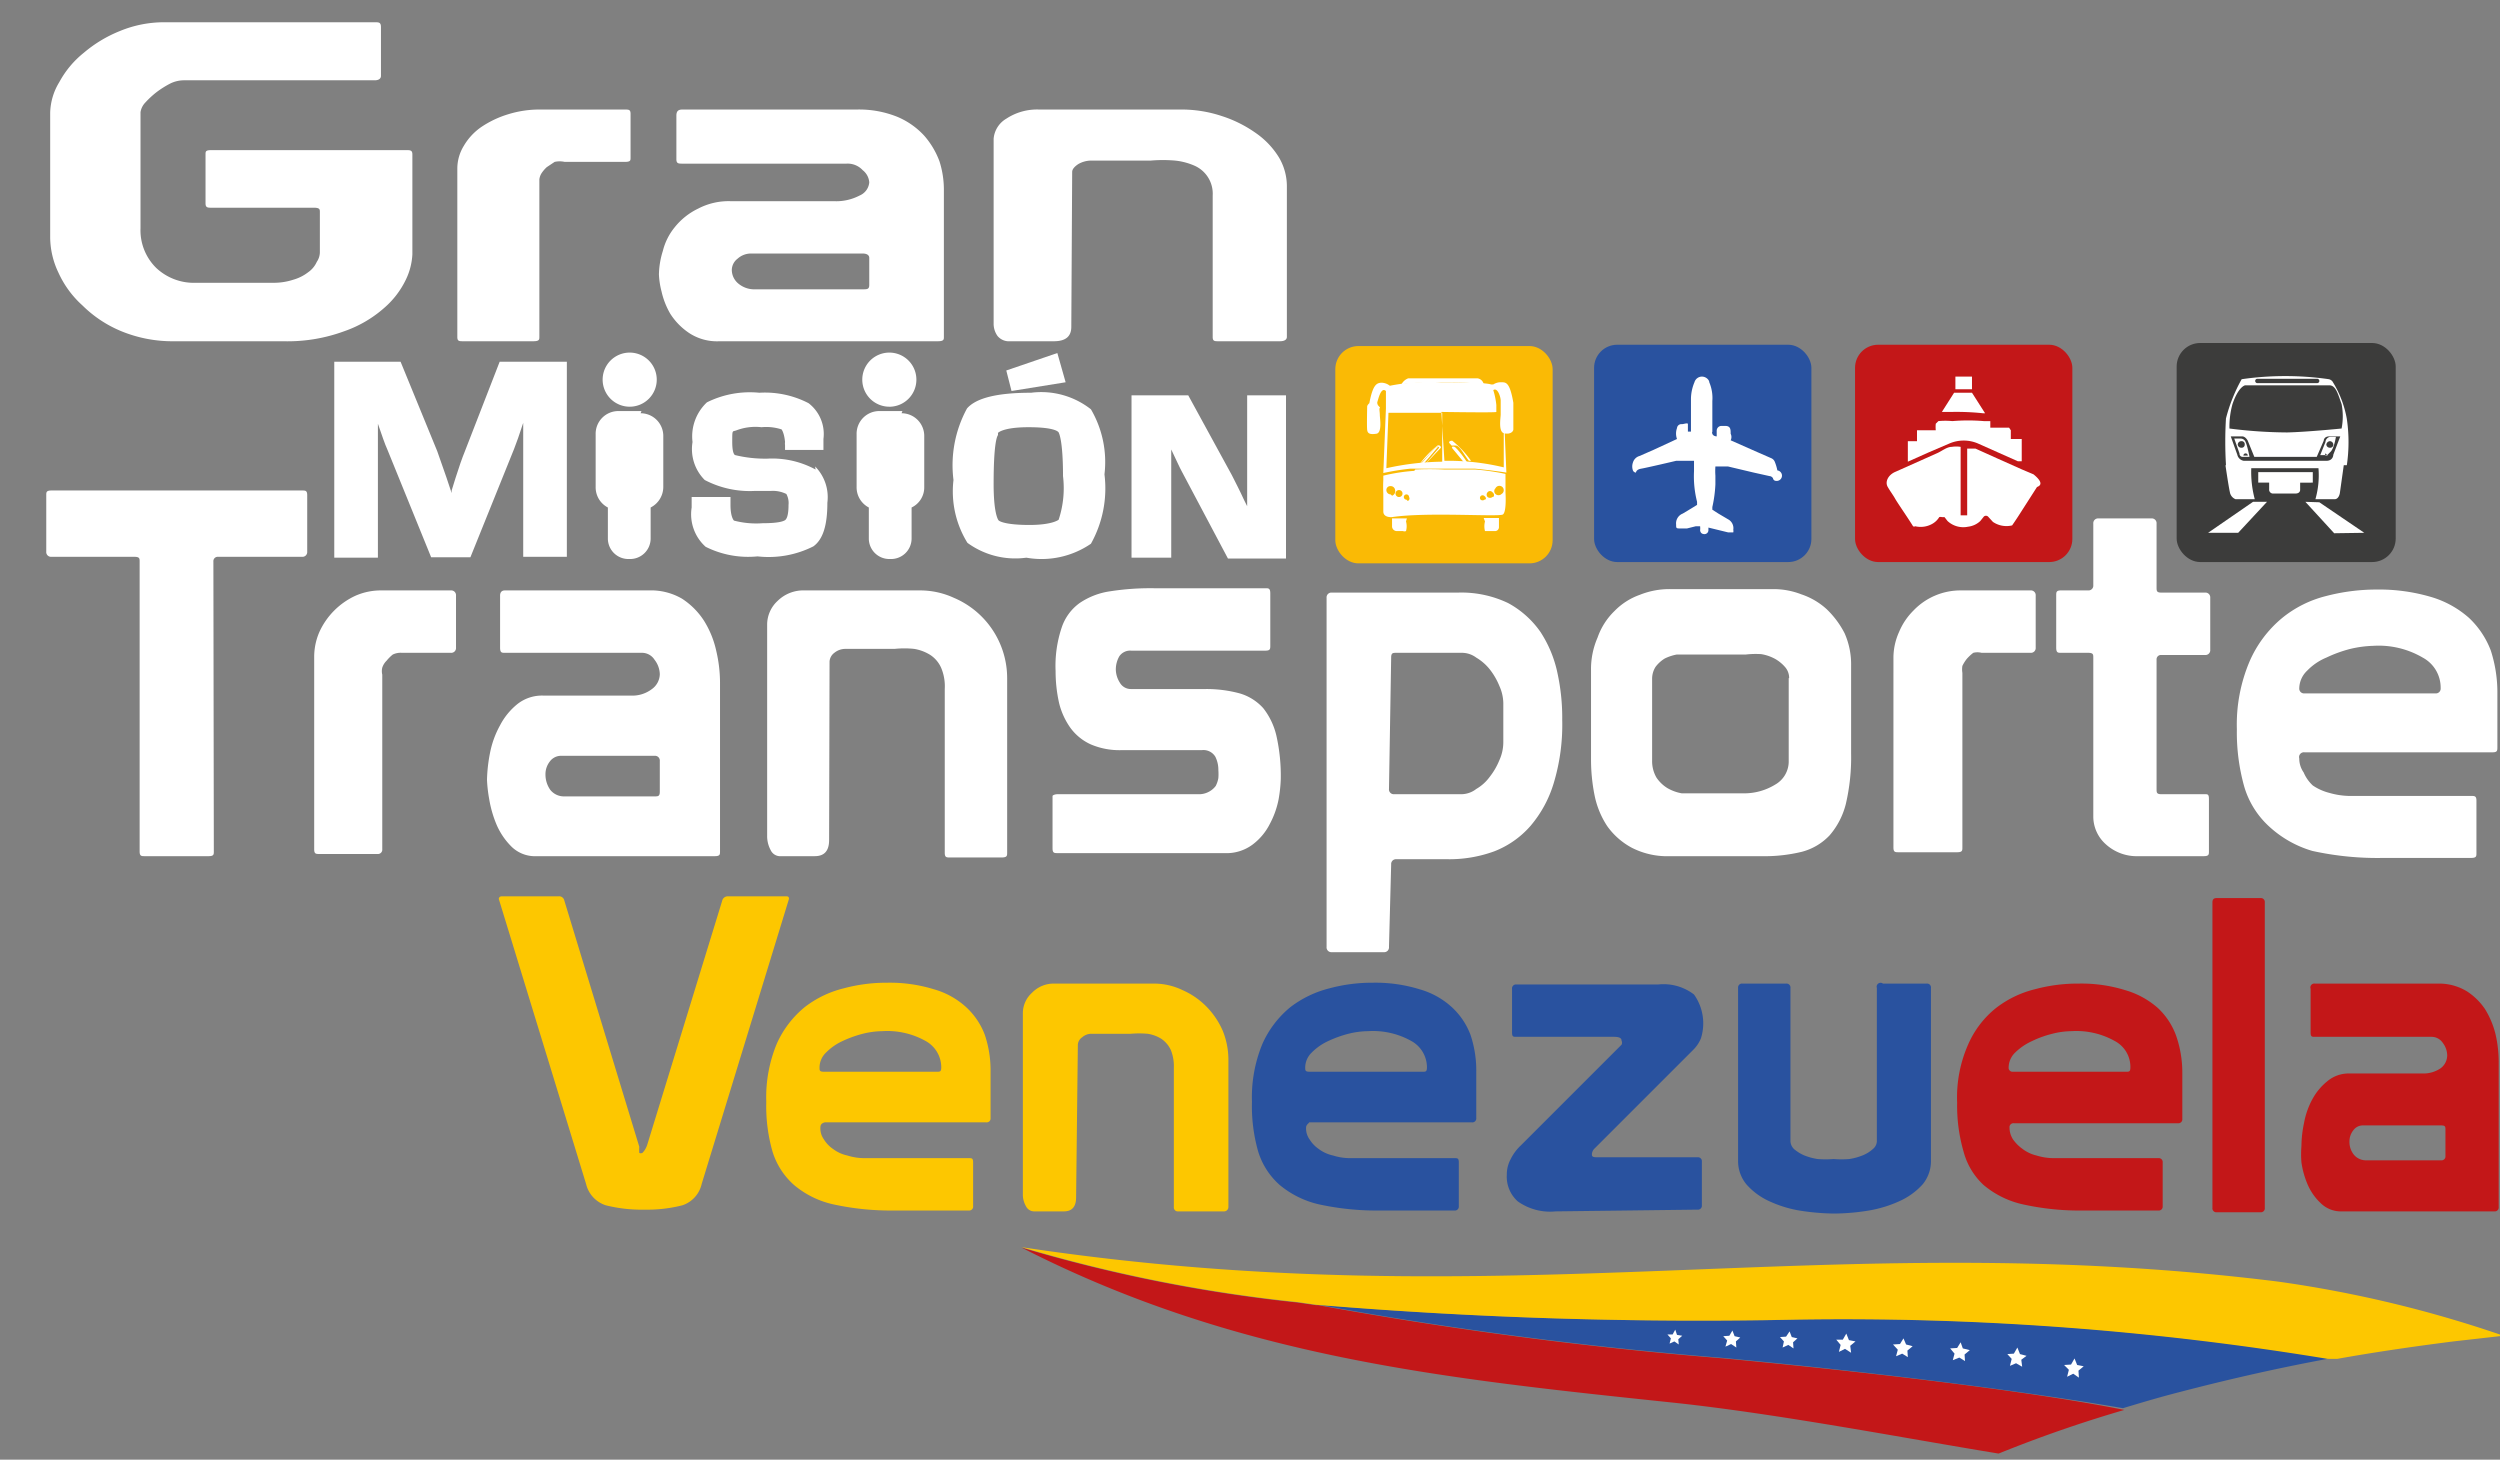 <svg id="Layer_1" data-name="Layer 1" xmlns="http://www.w3.org/2000/svg" viewBox="0 0 57.29 33.45"><rect x="0" y="0" width="57.29" height="33.45" fill="#808080" stroke="none"/><path d="M30.19,29.9h0Z" fill="none"/><path d="M39.51,31.13a92.87,92.87,0,0,1-9.3-1.22h-.05l-.42-.06a34.7,34.7,0,0,1-6.33-1.26h0c4.93,2.52,9.67,3,15,3.56,2.4.26,5.19.8,7.39,1.16a30.3,30.3,0,0,1,2.88-1C47.15,32,44.13,31.57,39.51,31.13Z" fill="#c31718"/><path d="M41.21,30.24a105.9,105.9,0,0,1-11-.34h0a92.87,92.87,0,0,0,9.3,1.22c4.62.44,7.64.89,9.14,1.15.4-.12.83-.25,1.3-.37,1-.26,2.14-.53,3.44-.77A68.21,68.21,0,0,0,41.21,30.24Z" fill="#29529f"/><path d="M52.21,29.37c-10.33-1.29-17.65.89-28.8-.79h0a34.7,34.7,0,0,0,6.33,1.26l.42.06h0a105.9,105.9,0,0,0,11,.34,68.21,68.21,0,0,1,12.18.9l.22,0c.83-.15,1.72-.28,2.66-.4l1.15-.13A27.49,27.49,0,0,0,52.21,29.37Z" fill="#fdc700"/><polygon points="38.39 30.47 38.43 30.59 38.55 30.61 38.46 30.69 38.47 30.81 38.37 30.74 38.26 30.79 38.29 30.67 38.21 30.58 38.33 30.58 38.39 30.47" fill="#fff"/><polygon points="39.7 30.49 39.75 30.62 39.88 30.65 39.78 30.74 39.79 30.88 39.67 30.8 39.54 30.86 39.58 30.72 39.49 30.62 39.63 30.61 39.7 30.49" fill="#fff"/><polygon points="41.01 30.51 41.06 30.64 41.19 30.67 41.09 30.76 41.1 30.9 40.98 30.82 40.85 30.88 40.88 30.74 40.79 30.64 40.93 30.63 41.01 30.51" fill="#fff"/><polygon points="42.31 30.56 42.37 30.71 42.52 30.74 42.4 30.84 42.42 31 42.28 30.91 42.14 30.98 42.18 30.82 42.08 30.7 42.23 30.7 42.31 30.56" fill="#fff"/><polygon points="43.62 30.67 43.68 30.81 43.83 30.85 43.71 30.95 43.72 31.1 43.59 31.02 43.45 31.08 43.49 30.93 43.38 30.81 43.54 30.8 43.62 30.67" fill="#fff"/><polygon points="44.93 30.76 44.98 30.9 45.14 30.94 45.02 31.04 45.03 31.19 44.9 31.11 44.75 31.17 44.79 31.02 44.69 30.9 44.85 30.89 44.93 30.76" fill="#fff"/><polygon points="46.23 30.88 46.29 31.03 46.44 31.07 46.32 31.16 46.34 31.32 46.2 31.24 46.06 31.3 46.1 31.14 46 31.03 46.15 31.02 46.23 30.88" fill="#fff"/><polygon points="47.54 31.13 47.6 31.28 47.75 31.31 47.63 31.41 47.64 31.57 47.51 31.48 47.37 31.55 47.41 31.39 47.3 31.28 47.46 31.27 47.54 31.13" fill="#fff"/><path d="M14.43,9.32a.62.62,0,0,0,.62-.62.62.62,0,1,0-1.24,0,.62.62,0,0,0,.62.62" fill="#fff"/><path d="M14.7,9.42h-.54a.52.52,0,0,0-.51.53v1.21a.52.52,0,0,0,.28.47v.72a.47.47,0,0,0,.49.46h0a.47.47,0,0,0,.49-.46v-.72a.53.53,0,0,0,.29-.47V10a.52.52,0,0,0-.52-.53" fill="#fff"/><path d="M20.41,9.32A.62.62,0,0,0,21,8.7a.62.62,0,0,0-1.24,0,.62.62,0,0,0,.62.62" fill="#fff"/><path d="M20.68,9.42h-.54a.52.52,0,0,0-.51.53v1.21a.52.52,0,0,0,.28.47v.72a.47.47,0,0,0,.49.46h0a.47.47,0,0,0,.49-.46v-.72a.51.51,0,0,0,.29-.47V10a.52.52,0,0,0-.52-.53" fill="#fff"/><path d="M10.65,10.35q-.09.22-.21.6l-.09.29,0,.06-.12-.36-.21-.6L9.18,8.29H7.66v4.49h1V10.35c0-.18,0-.39,0-.64h0c.09.26.16.47.22.6l1,2.46h.9l1-2.48q.08-.2.21-.6h0c0,.23,0,.45,0,.64v2.43h1V8.29H11.45Z" fill="#fff"/><path d="M18.69,10.76a2.08,2.08,0,0,0-1.1-.25,2.89,2.89,0,0,1-.74-.08s-.07,0-.07-.3,0-.23.1-.27a1.23,1.23,0,0,1,.57-.07,1.14,1.14,0,0,1,.46.05s.06.07.08.29a.23.23,0,0,0,0,.07v.11h.88v-.25a.89.89,0,0,0-.34-.82A2.17,2.17,0,0,0,17.4,9a2.21,2.21,0,0,0-1.2.22,1.07,1.07,0,0,0-.33.91,1,1,0,0,0,.28.87,2.22,2.22,0,0,0,1.15.25l.37,0a.7.7,0,0,1,.35.07.43.43,0,0,1,.05.25c0,.26-.05.33-.08.35s-.13.07-.51.07a2,2,0,0,1-.66-.06s-.08-.07-.08-.36v-.18h-.89v.24a1,1,0,0,0,.32.9,2.17,2.17,0,0,0,1.19.22,2.27,2.27,0,0,0,1.28-.23c.22-.16.32-.48.32-1a1,1,0,0,0-.28-.83" fill="#fff"/><polygon points="24.42 8.76 24.23 8.09 23.06 8.49 23.18 8.96 24.42 8.76" fill="#fff"/><path d="M23.63,9c-.78,0-1.26.12-1.47.36A2.72,2.72,0,0,0,21.85,11a2.24,2.24,0,0,0,.32,1.44,1.86,1.86,0,0,0,1.35.34A2,2,0,0,0,25,12.46a2.6,2.6,0,0,0,.31-1.59A2.39,2.39,0,0,0,25,9.38,1.84,1.84,0,0,0,23.63,9m-.76.92s.11-.13.7-.13.68.1.69.12.1.19.1,1a2.3,2.3,0,0,1-.1,1s-.14.12-.67.12-.69-.08-.71-.11-.11-.19-.11-.83c0-.89.07-1.08.1-1.12" fill="#fff"/><path d="M28.58,9.06V11.6l-.07-.14c-.1-.22-.2-.41-.28-.57l-1-1.83H25.93v3.72h.91V10.25l0,.05c.11.23.19.41.24.5l1.06,2h1.33V9.06Z" fill="#fff"/><path d="M4.9,19.51c0,.07,0,.11-.12.11H3.32c-.08,0-.12,0-.12-.11V12.87c0-.07,0-.11-.12-.11H1.18a.11.11,0,0,1-.12-.12V11.35c0-.07,0-.11.12-.11H6.92c.08,0,.12,0,.12.11v1.29a.11.11,0,0,1-.12.12H5a.1.1,0,0,0-.11.11Z" fill="#fff"/><path d="M10.33,13.53a.11.11,0,0,1,.12.12v1.19a.11.11,0,0,1-.12.12H9.21A.41.41,0,0,0,9,15a.93.93,0,0,0-.14.14.39.39,0,0,0-.1.16.34.34,0,0,0,0,.16v4a.1.1,0,0,1-.11.11H7.32c-.08,0-.12,0-.12-.11V15.06a1.43,1.43,0,0,1,.12-.58,1.68,1.68,0,0,1,.83-.83,1.45,1.45,0,0,1,.59-.12Z" fill="#fff"/><path d="M11.57,13.53h3.3a1.41,1.41,0,0,1,.76.19,1.7,1.7,0,0,1,.5.5,2.17,2.17,0,0,1,.28.68,3.2,3.2,0,0,1,.09.75v3.86c0,.07,0,.11-.12.11H12.3a.77.77,0,0,1-.57-.21,1.6,1.6,0,0,1-.35-.51,2.62,2.62,0,0,1-.17-.59,3.25,3.25,0,0,1-.05-.44,3.57,3.57,0,0,1,.07-.62,2.15,2.15,0,0,1,.23-.63,1.53,1.53,0,0,1,.39-.48.91.91,0,0,1,.6-.2h2a.74.74,0,0,0,.49-.15.43.43,0,0,0,.18-.34.56.56,0,0,0-.12-.33.34.34,0,0,0-.3-.16H11.57c-.07,0-.11,0-.11-.12V13.65C11.46,13.57,11.5,13.53,11.57,13.53ZM15,18.25c.08,0,.12,0,.12-.11v-.7a.11.11,0,0,0-.12-.12H12.87a.32.32,0,0,0-.27.13.47.47,0,0,0-.1.3.61.61,0,0,0,.11.35.4.4,0,0,0,.33.15Z" fill="#fff"/><path d="M19,19.25c0,.25-.11.37-.33.37H17.9a.24.24,0,0,1-.24-.14.67.67,0,0,1-.08-.33V14.3a.74.74,0,0,1,.24-.53.84.84,0,0,1,.62-.24h2.64a1.85,1.85,0,0,1,.78.17,2,2,0,0,1,1.22,1.84v4c0,.07,0,.11-.13.11H21.77c-.08,0-.12,0-.12-.11V15.79a1.09,1.09,0,0,0-.08-.48.68.68,0,0,0-.25-.3,1,1,0,0,0-.37-.14,2.15,2.15,0,0,0-.45,0H19.36a.4.4,0,0,0-.24.09.27.27,0,0,0-.11.2Z" fill="#fff"/><path d="M24.24,18.2h3.21a.48.48,0,0,0,.26-.06.47.47,0,0,0,.15-.13.64.64,0,0,0,.06-.18,1.21,1.21,0,0,0,0-.18.67.67,0,0,0-.07-.31.32.32,0,0,0-.31-.15H25.71a1.67,1.67,0,0,1-.71-.13,1.18,1.18,0,0,1-.47-.38,1.66,1.66,0,0,1-.26-.57,3.33,3.33,0,0,1-.08-.73,2.76,2.76,0,0,1,.14-1,1.13,1.13,0,0,1,.41-.56,1.66,1.66,0,0,1,.7-.27,6,6,0,0,1,1-.07H29c.07,0,.11,0,.11.12v1.19c0,.08,0,.12-.11.12H25.92a.3.3,0,0,0-.27.13.61.61,0,0,0-.08.3.58.58,0,0,0,.09.3.29.29,0,0,0,.26.15h1.71a2.9,2.9,0,0,1,.78.1,1.16,1.16,0,0,1,.54.34,1.61,1.61,0,0,1,.3.63,4.18,4.18,0,0,1,.1,1,3.31,3.31,0,0,1-.05.46,2,2,0,0,1-.2.56,1.35,1.35,0,0,1-.39.47,1,1,0,0,1-.65.2H24.24c-.08,0-.12,0-.12-.11v-1.2C24.12,18.23,24.16,18.2,24.24,18.2Z" fill="#fff"/><path d="M31.83,21.7a.11.11,0,0,1-.12.12H30.52a.11.11,0,0,1-.12-.12v-8a.11.11,0,0,1,.12-.12h2.89a2.48,2.48,0,0,1,1.15.24,2.15,2.15,0,0,1,.74.66,2.74,2.74,0,0,1,.39.94,4.83,4.83,0,0,1,.11,1.08,4.63,4.63,0,0,1-.19,1.43,2.71,2.71,0,0,1-.54,1,2.12,2.12,0,0,1-.83.58,3,3,0,0,1-1.07.18H32a.11.11,0,0,0-.12.12Zm0-3.62a.11.11,0,0,0,.12.12h1.54a.56.56,0,0,0,.34-.12,1,1,0,0,0,.31-.28,1.57,1.57,0,0,0,.22-.38,1,1,0,0,0,.09-.41v-.9a1,1,0,0,0-.09-.39,1.57,1.57,0,0,0-.22-.38,1.14,1.14,0,0,0-.31-.27.55.55,0,0,0-.34-.11H32c-.08,0-.12,0-.12.11Z" fill="#fff"/><path d="M42.42,17.26a4.69,4.69,0,0,1-.12,1.16,1.75,1.75,0,0,1-.37.72,1.34,1.34,0,0,1-.64.38,3.6,3.6,0,0,1-.92.1H38.28a1.79,1.79,0,0,1-.88-.19,1.64,1.64,0,0,1-.57-.5,2,2,0,0,1-.29-.71,4.17,4.17,0,0,1-.08-.8V15.37a1.81,1.81,0,0,1,.15-.76A1.56,1.56,0,0,1,37,14a1.52,1.52,0,0,1,.58-.37,1.82,1.82,0,0,1,.7-.13h2.37a1.76,1.76,0,0,1,.63.12,1.62,1.62,0,0,1,.58.34,2.08,2.08,0,0,1,.41.55,1.75,1.75,0,0,1,.15.74ZM41,15.54a.38.38,0,0,0-.09-.25.87.87,0,0,0-.23-.19,1,1,0,0,0-.32-.11A2,2,0,0,0,40,15H38.73l-.31,0a1.07,1.07,0,0,0-.27.09.76.76,0,0,0-.21.19.51.51,0,0,0-.08.28v1.87a.75.75,0,0,0,.1.39.82.82,0,0,0,.25.24,1,1,0,0,0,.33.12l.33,0h1.07a1.36,1.36,0,0,0,.74-.2.61.61,0,0,0,.31-.51V15.54Z" fill="#fff"/><path d="M46.53,13.53a.11.11,0,0,1,.12.12v1.19a.11.11,0,0,1-.12.12H45.41a.38.38,0,0,0-.19,0,1,1,0,0,0-.15.14.86.86,0,0,0-.1.16.5.5,0,0,0,0,.16v4c0,.07,0,.11-.12.11H43.51c-.08,0-.12,0-.12-.11V15.06a1.44,1.44,0,0,1,.13-.58,1.51,1.51,0,0,1,.33-.49,1.49,1.49,0,0,1,1.09-.46Z" fill="#fff"/><path d="M49.42,18.08c0,.08,0,.12.11.12h1c.06,0,.09,0,.09.11v1.2c0,.07,0,.11-.12.11H49a1.05,1.05,0,0,1-.74-.27.85.85,0,0,1-.29-.63V15.07c0-.07,0-.11-.12-.11h-.62c-.07,0-.11,0-.11-.12V13.65c0-.08,0-.12.11-.12h.62a.11.11,0,0,0,.12-.12V12a.11.11,0,0,1,.12-.12H49.3a.11.11,0,0,1,.12.12v1.46c0,.08,0,.12.11.12h1a.11.11,0,0,1,.12.12v1.19a.11.11,0,0,1-.12.12h-1a.1.1,0,0,0-.11.11Z" fill="#fff"/><path d="M52.69,17.38a.55.55,0,0,0,.1.32A.88.88,0,0,0,53,18a1.21,1.21,0,0,0,.38.17,1.77,1.77,0,0,0,.46.07h2.79c.08,0,.12,0,.12.11v1.2c0,.07,0,.11-.12.11h-2a6.94,6.94,0,0,1-1.64-.16A2.49,2.49,0,0,1,52,18.94a2,2,0,0,1-.57-.91,4.6,4.6,0,0,1-.17-1.32,3.7,3.7,0,0,1,.29-1.55,2.67,2.67,0,0,1,.75-1,2.58,2.58,0,0,1,1-.5,4.56,4.56,0,0,1,1.16-.15,4.2,4.2,0,0,1,1.25.17,2.28,2.28,0,0,1,.87.48,2,2,0,0,1,.5.75,3.13,3.13,0,0,1,.15,1v1.21c0,.08,0,.12-.11.12H52.81A.11.11,0,0,0,52.69,17.38Zm3.12-1.49a.11.11,0,0,0,.12-.12.78.78,0,0,0-.41-.7,2,2,0,0,0-1.14-.27,2.58,2.58,0,0,0-.52.07,3,3,0,0,0-.55.2,1.31,1.31,0,0,0-.44.3.57.57,0,0,0-.18.4.11.11,0,0,0,.12.12Z" fill="#fff"/><rect x="30.6" y="7.93" width="4.98" height="4.98" rx="0.53" fill="#faba05"/><path d="M32.41,10.79a4.29,4.29,0,0,0-.71.11V11a3.05,3.05,0,0,0,0,.31s0,.26,0,.41.2.13.2.13c.8-.12,2.45,0,2.54-.06s.06-.5.06-.5,0-.3,0-.3v-.13a5.34,5.34,0,0,0-.69-.1h-.05l-.66,0a6.45,6.45,0,0,0-.67,0m-.56.57a.1.1,0,0,1-.1-.1.09.09,0,0,1,.1-.09.1.1,0,0,1,.1.09A.11.11,0,0,1,31.9,11.36Zm.19.06a.08.08,0,0,1,0-.16.08.08,0,0,1,0,.16Zm.17.06a.06.06,0,0,1-.06-.06.06.06,0,0,1,.12,0A.06.06,0,0,1,32.26,11.48Zm1.79,0a.07.07,0,0,1-.09,0,.06.06,0,0,1,0-.08.06.06,0,0,1,.09,0A.07.07,0,0,1,34.05,11.44Zm.18-.06a.09.09,0,0,1-.11,0,.08.08,0,0,1,0-.11.07.07,0,0,1,.11,0A.08.08,0,0,1,34.23,11.38Zm.21-.07a.1.1,0,0,1-.14,0,.09.09,0,0,1,0-.13.1.1,0,1,1,.14.13Z" fill="#fff"/><path d="M32.24,11.88h0l-.16,0-.18,0h0v.19a.11.11,0,0,0,.1.1h.15a.09.09,0,0,0,.07,0,.41.41,0,0,0,0-.22Z" fill="#fff"/><path d="M34,11.87h.35v.21a.09.09,0,0,1-.1.09h-.15l-.07,0a.43.43,0,0,1,0-.22Z" fill="#fff"/><path d="M34,8.8a.17.17,0,0,0-.14-.13l-.85,0-.74,0a.29.29,0,0,0-.15.13h.05A6.37,6.37,0,0,1,33,8.76c.31,0,.64,0,1,.05h0Z" fill="#fff"/><path d="M33.36,10.26c-.07-.06-.09,0-.09,0l.33.4h.06C33.55,10.47,33.42,10.32,33.36,10.26Z" fill="#fff"/><path d="M32.89,10.26l-.32.36h.06l.35-.41S33,10.2,32.89,10.26Z" fill="#fff"/><path d="M34.46,10.71l0-1.33h0l.06,1.45s-.31-.05-.72-.09H33.7l-.56,0h-.56l-.26,0a5.6,5.6,0,0,0-.62.1l.06-1.48.06.05-.05,1.32a6.13,6.13,0,0,1,1.28-.15l0-1.12-1.29,0s0-.32,0-.5h0c-.11-.1-.17.17-.19.23s0,.06,0,.08.07.07.05.08,0,.09,0,.16.06.41-.08.43-.2,0-.21-.09,0-.49,0-.53.05-.08.05-.08c.08-.43.17-.46.27-.47a.32.32,0,0,1,.2.07,4.61,4.61,0,0,1,1.17-.08c.26,0,1,0,1.15.05h.05a.32.32,0,0,1,.19-.05c.1,0,.19,0,.27.47,0,0,0,0,0,.08s0,.48,0,.53-.07.12-.21.09-.08-.36-.08-.43,0-.12,0-.16,0-.06,0-.08,0,0,0-.08-.07-.31-.17-.24a1.69,1.69,0,0,1,.07.34c0,.07,0,.14,0,.16s-1.26,0-1.26,0l.07,1.12A5.41,5.41,0,0,1,34.46,10.71Z" fill="#fff"/><path d="M32.89,10.26c.07-.06.09,0,.09,0l-.35.41h0l.39-.41s0-.07-.08-.05a2.3,2.3,0,0,0-.44.47h0Z" fill="#fff"/><path d="M32.65,10.62h0" fill="#fff"/><path d="M33.27,10.21s0,0,.09,0,.19.21.3.35h.05a2.2,2.2,0,0,0-.43-.46c-.09,0-.07.05-.07.05l.37.4h0Z" fill="#fff"/><path d="M33.6,10.61h0" fill="#fff"/><rect x="36.53" y="7.9" width="4.98" height="4.98" rx="0.53" fill="#29529f"/><path d="M40.73,10.78h0a1.08,1.08,0,0,0-.06-.2.15.15,0,0,0-.08-.08l-.32-.14-.61-.27h0a.17.17,0,0,0,0-.15v0c0-.1,0-.18-.13-.18h-.08a.11.11,0,0,0-.11.11V10h0s-.08,0-.1-.06,0,0,0-.06V9.19a.93.93,0,0,0-.07-.43h0c0-.05-.07-.13-.17-.13h0a.18.18,0,0,0-.17.13h0a1,1,0,0,0-.08.38c0,.25,0,.51,0,.75,0,0,0,0,0,0l-.07,0h0c0-.08,0-.13,0-.17s-.09,0-.14,0h0a.1.1,0,0,0-.11.09.37.37,0,0,0,0,.25v0h0l-.54.25-.32.14a.22.22,0,0,0-.15.15v0a.27.27,0,0,0,0,.18.08.08,0,0,0,.07.05l0,0h0s0-.07.12-.09.76-.17.8-.18l.14,0h.27v.24a2.38,2.38,0,0,0,.07.7s0,0,0,.07l-.13.08-.2.12a.24.24,0,0,0-.15.25c0,.08,0,.09.08.09h0l.17,0,.2-.05h.1a.41.41,0,0,1,0,.09h0s0,.09.1.09h0a.09.09,0,0,0,.09-.09s0,0,0,0,0,0,0-.06h0l.45.11h.07l.05,0a.14.14,0,0,0,0-.06h0a.23.23,0,0,0-.12-.24l-.22-.13-.14-.09s0,0,0-.06a3,3,0,0,0,.07-.52v-.2a1.46,1.46,0,0,1,0-.21h.29l.59.14.36.08a.1.1,0,0,1,.08.05.07.07,0,0,0,.07.06h0l0,0A.08.08,0,0,0,40.73,10.78Zm-1.66.93Z" fill="#fff"/><rect x="42.51" y="7.9" width="4.98" height="4.98" rx="0.53" fill="#c31718"/><g id="pRVzYv"><path d="M46.08,9.86v.2s0,0,.05,0h.2v.51l-.09,0-.92-.41a.83.83,0,0,0-.64,0l-.49.21-.47.21,0,0v-.47s0,0,.06,0h.15s0,0,0,0V9.86h.37s.06,0,.06,0a.75.75,0,0,1,0-.15s0,0,.06-.06a1.65,1.65,0,0,1,.32,0,4.33,4.33,0,0,1,.72,0l.15,0s0,0,0,0v.15s0,0,.05,0h.38Z" fill="#fff" fill-rule="evenodd"/><path d="M46.6,10.87l-.26-.11-.56-.25-.51-.23-.19,0v1.53a0,0,0,0,1,0,0s0,0-.07,0-.07,0-.08,0V10.24a.65.65,0,0,0-.2,0c-.12,0-.23.1-.35.15l-.94.42c-.17.07-.25.23-.18.35s.12.18.17.27.28.42.41.63a.05.05,0,0,0,.05,0,.54.54,0,0,0,.38-.05.44.44,0,0,0,.17-.16.11.11,0,0,1,.06,0l.06,0,.07.09a.53.53,0,0,0,.47.13.49.49,0,0,0,.28-.13l.08-.1a.07.07,0,0,1,.1,0l0,0,.11.12a.55.55,0,0,0,.44.08s0,0,0,0,.11-.16.16-.24l.41-.64C46.82,11.11,46.76,11,46.6,10.87Z" fill="#fff" fill-rule="evenodd"/></g><path d="M45.44,9.47h.05L45.19,9h-.41l-.28.44.22,0A5.77,5.77,0,0,1,45.44,9.47Z" fill="#fff"/><rect x="44.81" y="8.63" width="0.38" height="0.29" fill="#fff"/><rect x="49.88" y="7.86" width="5.02" height="5.02" rx="0.54" fill="#3c3c3b"/><path d="M53,11.06v-.24H51.75v.24H52v.15a.09.09,0,0,0,.1.1h.5c.12,0,.11-.09.11-.09v-.16Z" fill="#fff"/><path d="M51,10.67s.07.48.1.61a.21.21,0,0,0,.13.16h.44a2.43,2.43,0,0,1-.08-.71h1.54a2,2,0,0,1-.07.71h.44c.1,0,.12-.14.12-.14l.09-.64h.07a3.66,3.66,0,0,0,0-1.06,2.41,2.41,0,0,0-.33-.86.15.15,0,0,0-.08-.05,7,7,0,0,0-2,0,0,0,0,0,0,0,0,3.75,3.75,0,0,0-.36.9,9,9,0,0,0,0,1.06Zm2.47-.25s0,.14-.16.14H51.42a.18.18,0,0,1-.15-.14L51.12,10h.26c.08,0,.13.1.13.1l.15.37h1.43l.16-.37s0-.1.13-.1h.25ZM51.73,8.68H53.1a.05.05,0,0,1,0,.1H51.73a.05.05,0,0,1,0-.1Zm-.57.58c.14-.41.29-.43.29-.43s1.78,0,1.93,0,.2.21.28.43a1.46,1.46,0,0,1,0,.56s-.8.08-1.25.09a10.81,10.81,0,0,1-1.32-.09A1.93,1.93,0,0,1,51.16,9.26Z" fill="#fff"/><path d="M53.29,10.13l-.12.3s0,0,0,0h.16s0,0,.08-.08.12-.34.12-.34H53.4A.13.13,0,0,0,53.29,10.13Zm0,.31s0,0,0,0a.05.05,0,0,1,0-.05,0,0,0,0,1,.05.05A0,0,0,0,1,53.29,10.44Zm.18-.25a.07.07,0,0,1-.08.07.08.08,0,0,1-.08-.07.09.09,0,0,1,.08-.08A.08.08,0,0,1,53.47,10.19Z" fill="#fff"/><path d="M51.46,10.13a.12.12,0,0,0-.11-.08H51.2l.12.34c0,.08.07.08.07.08h.16s0,0,0,0S51.5,10.21,51.46,10.13Zm-.1.13a.08.08,0,0,1-.08-.07.08.08,0,0,1,.08-.08.07.07,0,0,1,.08.08A.07.07,0,0,1,51.36,10.26Zm.1.18a0,0,0,0,1-.05,0,.05.05,0,0,1,.1,0A0,0,0,0,1,51.46,10.44Z" fill="#fff"/><polygon points="50.6 12.21 51.29 12.21 51.95 11.5 51.63 11.5 50.6 12.21" fill="#fff"/><polygon points="52.83 11.5 53.49 12.22 54.18 12.21 53.15 11.51 52.83 11.5" fill="#fff"/><path d="M8.59.51c.09,0,.14,0,.14.11V1.74c0,.06-.05.1-.14.1H4.21a.72.72,0,0,0-.3.07,2.14,2.14,0,0,0-.32.2,2.05,2.05,0,0,0-.26.24.41.41,0,0,0-.11.22V5.23a1.21,1.21,0,0,0,.36.91,1.26,1.26,0,0,0,.92.34H6.24a1.43,1.43,0,0,0,.48-.07,1,1,0,0,0,.34-.17A.58.58,0,0,0,7.26,6a.4.4,0,0,0,.07-.21V4.86c0-.06,0-.1-.14-.1H4.85c-.09,0-.14,0-.14-.1V3.54c0-.07,0-.1.14-.1H9.3c.1,0,.15,0,.15.1V5.83a1.5,1.5,0,0,1-.15.58,2,2,0,0,1-.5.65,2.73,2.73,0,0,1-.91.53,3.76,3.76,0,0,1-1.4.23H4a3.09,3.09,0,0,1-1.22-.23A2.76,2.76,0,0,1,1.89,7a2.27,2.27,0,0,1-.55-.75,1.9,1.9,0,0,1-.19-.8V2.58a1.41,1.41,0,0,1,.21-.7,2.2,2.2,0,0,1,.56-.67,3,3,0,0,1,.83-.5,2.65,2.65,0,0,1,1-.2H8.59Z" fill="#fff"/><path d="M14.31,2.51c.1,0,.14,0,.14.1v1c0,.07,0,.1-.14.1H12.94a.52.52,0,0,0-.23,0l-.18.12a.75.75,0,0,0-.12.14.34.34,0,0,0-.05.14V7.72c0,.06,0,.1-.14.1h-1.6c-.1,0-.14,0-.14-.1V3.85a1,1,0,0,1,.15-.51,1.36,1.36,0,0,1,.4-.43,2.29,2.29,0,0,1,.61-.29,2.41,2.41,0,0,1,.72-.11Z" fill="#fff"/><path d="M15.64,2.51h4a2.34,2.34,0,0,1,.93.17,1.76,1.76,0,0,1,.61.43,1.88,1.88,0,0,1,.35.59,2.14,2.14,0,0,1,.1.65V7.72c0,.06,0,.1-.14.1h-5a1.16,1.16,0,0,1-.7-.19,1.5,1.5,0,0,1-.43-.44,1.8,1.8,0,0,1-.2-.51,1.85,1.85,0,0,1-.06-.39,1.9,1.9,0,0,1,.09-.54,1.38,1.38,0,0,1,.27-.54A1.54,1.54,0,0,1,16,4.78a1.51,1.51,0,0,1,.73-.17H19.1a1.16,1.16,0,0,0,.6-.13.36.36,0,0,0,.22-.3.39.39,0,0,0-.15-.28.47.47,0,0,0-.37-.15H15.64c-.09,0-.14,0-.14-.1v-1C15.5,2.54,15.55,2.51,15.64,2.51Zm4.13,4.12c.1,0,.15,0,.15-.1V5.91c0-.06-.05-.1-.15-.1H17.23a.46.46,0,0,0-.33.12.33.33,0,0,0-.13.26.41.41,0,0,0,.14.3.57.57,0,0,0,.4.14Z" fill="#fff"/><path d="M24.55,7.49c0,.22-.13.33-.4.33h-1a.34.34,0,0,1-.29-.12.48.48,0,0,1-.09-.29V3.18a.59.59,0,0,1,.29-.46,1.28,1.28,0,0,1,.75-.21h3.24a2.91,2.91,0,0,1,.95.15,2.85,2.85,0,0,1,.78.39,1.87,1.87,0,0,1,.53.56,1.3,1.3,0,0,1,.18.65V7.72c0,.06-.05.1-.16.1H27.93c-.1,0-.14,0-.14-.1V4.48a.7.7,0,0,0-.41-.68,1.48,1.48,0,0,0-.45-.12,3.28,3.28,0,0,0-.56,0H25a.6.6,0,0,0-.29.08c-.09.06-.14.12-.14.18Z" fill="#fff"/><path d="M14.65,26.28a.93.93,0,0,0,0,.14.08.08,0,0,0,.07,0s.07-.06.11-.18l1.72-5.6a.13.13,0,0,1,.13-.1H18c.05,0,.08,0,.08.06l-2,6.53a.67.67,0,0,1-.44.49,3.24,3.24,0,0,1-.87.1,3.35,3.35,0,0,1-.89-.1.68.68,0,0,1-.45-.49l-2-6.53s0-.06.07-.06H12.8a.12.12,0,0,1,.13.09Z" fill="#fdc700"/><path d="M18.8,25.84a.43.43,0,0,0,.08.27.73.73,0,0,0,.21.22.84.84,0,0,0,.33.15,1.29,1.29,0,0,0,.4.06H22.2c.07,0,.1,0,.1.1v1a.09.09,0,0,1-.1.1H20.51a6.2,6.2,0,0,1-1.41-.14,2.1,2.1,0,0,1-.91-.45,1.68,1.68,0,0,1-.49-.77,3.79,3.79,0,0,1-.14-1.13,3.2,3.2,0,0,1,.24-1.33,2.29,2.29,0,0,1,.64-.84,2.38,2.38,0,0,1,.89-.43,3.76,3.76,0,0,1,1-.13,3.41,3.41,0,0,1,1.07.15,1.83,1.83,0,0,1,.74.41,1.65,1.65,0,0,1,.43.64,2.57,2.57,0,0,1,.13.85v1.05a.09.09,0,0,1-.1.1H18.9C18.83,25.74,18.8,25.77,18.8,25.84Zm2.67-1.28c.07,0,.1,0,.1-.1a.69.69,0,0,0-.35-.6,1.8,1.8,0,0,0-1-.23,1.93,1.93,0,0,0-.45.06,2.64,2.64,0,0,0-.47.17,1.29,1.29,0,0,0-.37.26.48.48,0,0,0-.15.34c0,.07,0,.1.1.1Z" fill="#fdc700"/><path d="M24.66,27.44c0,.21-.09.32-.28.32h-.67a.21.21,0,0,1-.2-.12.53.53,0,0,1-.07-.28V23.2a.63.63,0,0,1,.21-.45.69.69,0,0,1,.52-.21h2.26a1.5,1.5,0,0,1,.67.15,1.75,1.75,0,0,1,.55.38,1.84,1.84,0,0,1,.37.55,1.78,1.78,0,0,1,.13.64v3.4a.1.1,0,0,1-.11.1H27a.09.09,0,0,1-.1-.1V24.47a1,1,0,0,0-.07-.41.64.64,0,0,0-.21-.25.82.82,0,0,0-.32-.12,2.34,2.34,0,0,0-.39,0H25a.32.32,0,0,0-.2.08.22.22,0,0,0-.1.17Z" fill="#fdc700"/><path d="M29.93,25.84a.43.43,0,0,0,.08.27.73.73,0,0,0,.21.22.84.84,0,0,0,.33.15,1.29,1.29,0,0,0,.4.06h2.38c.07,0,.1,0,.1.1v1a.09.09,0,0,1-.1.1H31.64a6.2,6.2,0,0,1-1.41-.14,2.16,2.16,0,0,1-.91-.45,1.68,1.68,0,0,1-.49-.77,3.79,3.79,0,0,1-.14-1.13,3.2,3.2,0,0,1,.24-1.33,2.29,2.29,0,0,1,.64-.84,2.45,2.45,0,0,1,.89-.43,3.76,3.76,0,0,1,1-.13,3.41,3.41,0,0,1,1.07.15,1.83,1.83,0,0,1,.74.41,1.65,1.65,0,0,1,.43.64,2.57,2.57,0,0,1,.13.85v1.05a.09.09,0,0,1-.1.1H30C30,25.74,29.93,25.77,29.93,25.84Zm2.67-1.28c.07,0,.1,0,.1-.1a.69.69,0,0,0-.35-.6,1.8,1.8,0,0,0-1-.23,1.93,1.93,0,0,0-.45.06,2.64,2.64,0,0,0-.47.17,1.29,1.29,0,0,0-.37.26.48.48,0,0,0-.15.34c0,.07,0,.1.1.1Z" fill="#29529f"/><path d="M35.65,27.76a1.28,1.28,0,0,1-.87-.23.76.76,0,0,1-.25-.61.74.74,0,0,1,.09-.36,1.08,1.08,0,0,1,.23-.31l2.31-2.31a.1.1,0,0,0,0-.09c0-.06-.05-.09-.17-.09H34.75c-.07,0-.1,0-.1-.1v-1a.09.09,0,0,1,.1-.1H38a1.15,1.15,0,0,1,.82.23,1.14,1.14,0,0,1,.16,1,.78.78,0,0,1-.17.26l-2.26,2.26a.21.21,0,0,0-.07.13c0,.05,0,.08.11.08h2.31a.09.09,0,0,1,.1.1v1a.09.09,0,0,1-.1.1Z" fill="#29529f"/><path d="M43.15,22.54h1a.09.09,0,0,1,.1.1v3.95a.84.84,0,0,1-.19.55,1.59,1.59,0,0,1-.52.38,2.82,2.82,0,0,1-.71.22,5.16,5.16,0,0,1-.79.07,5.42,5.42,0,0,1-.81-.07,2.74,2.74,0,0,1-.7-.22,1.55,1.55,0,0,1-.51-.38.84.84,0,0,1-.19-.55V22.64a.09.09,0,0,1,.1-.1h1a.09.09,0,0,1,.1.1v3.52a.27.27,0,0,0,.08.17.93.93,0,0,0,.22.14,1.35,1.35,0,0,0,.32.09,2.22,2.22,0,0,0,.37,0,2.1,2.1,0,0,0,.36,0,1.35,1.35,0,0,0,.32-.09.76.76,0,0,0,.22-.14.24.24,0,0,0,.09-.17V22.64A.09.09,0,0,1,43.15,22.54Z" fill="#29529f"/><path d="M46.05,25.84a.5.5,0,0,0,.08.27.92.92,0,0,0,.22.22.86.86,0,0,0,.32.15,1.34,1.34,0,0,0,.4.06h2.39a.09.09,0,0,1,.1.1v1a.09.09,0,0,1-.1.1h-1.7a6,6,0,0,1-1.4-.14,2.1,2.1,0,0,1-.91-.45A1.6,1.6,0,0,1,45,26.4a3.77,3.77,0,0,1-.15-1.13,3,3,0,0,1,.25-1.33,2.19,2.19,0,0,1,.64-.84,2.38,2.38,0,0,1,.89-.43,3.74,3.74,0,0,1,1-.13,3.37,3.37,0,0,1,1.07.15,1.94,1.94,0,0,1,.75.41,1.62,1.62,0,0,1,.42.64,2.57,2.57,0,0,1,.14.85v1.05a.09.09,0,0,1-.1.1H46.15A.09.09,0,0,0,46.05,25.84Zm2.67-1.28c.07,0,.1,0,.1-.1a.67.67,0,0,0-.35-.6,1.8,1.8,0,0,0-1-.23,1.85,1.85,0,0,0-.44.06,2.38,2.38,0,0,0-.47.17,1.34,1.34,0,0,0-.38.26.48.48,0,0,0-.15.34.09.09,0,0,0,.1.1Z" fill="#c31718"/><path d="M50.8,20.58h1a.09.09,0,0,1,.1.1v7a.09.09,0,0,1-.1.1h-1a.09.09,0,0,1-.1-.1v-7C50.7,20.61,50.73,20.58,50.8,20.58Z" fill="#c31718"/><path d="M53.05,22.54h2.82a1.23,1.23,0,0,1,.65.17,1.44,1.44,0,0,1,.43.42,2,2,0,0,1,.24.58,2.85,2.85,0,0,1,.07.64v3.31a.09.09,0,0,1-.1.1H53.67a.66.66,0,0,1-.49-.19,1.28,1.28,0,0,1-.3-.43,2,2,0,0,1-.14-.5,2.31,2.31,0,0,1,0-.38,2.61,2.61,0,0,1,.06-.53,1.82,1.82,0,0,1,.19-.54,1.36,1.36,0,0,1,.34-.41.76.76,0,0,1,.51-.18h1.67a.7.7,0,0,0,.42-.12.37.37,0,0,0,.15-.3.48.48,0,0,0-.1-.28.31.31,0,0,0-.26-.14H53.05c-.07,0-.1,0-.1-.1v-1A.09.09,0,0,1,53.05,22.54Zm2.89,4.05a.09.09,0,0,0,.1-.1v-.6c0-.07,0-.1-.1-.1H54.16a.27.27,0,0,0-.23.11.41.41,0,0,0-.09.26.47.47,0,0,0,.1.3.36.36,0,0,0,.28.13Z" fill="#c31718"/></svg>